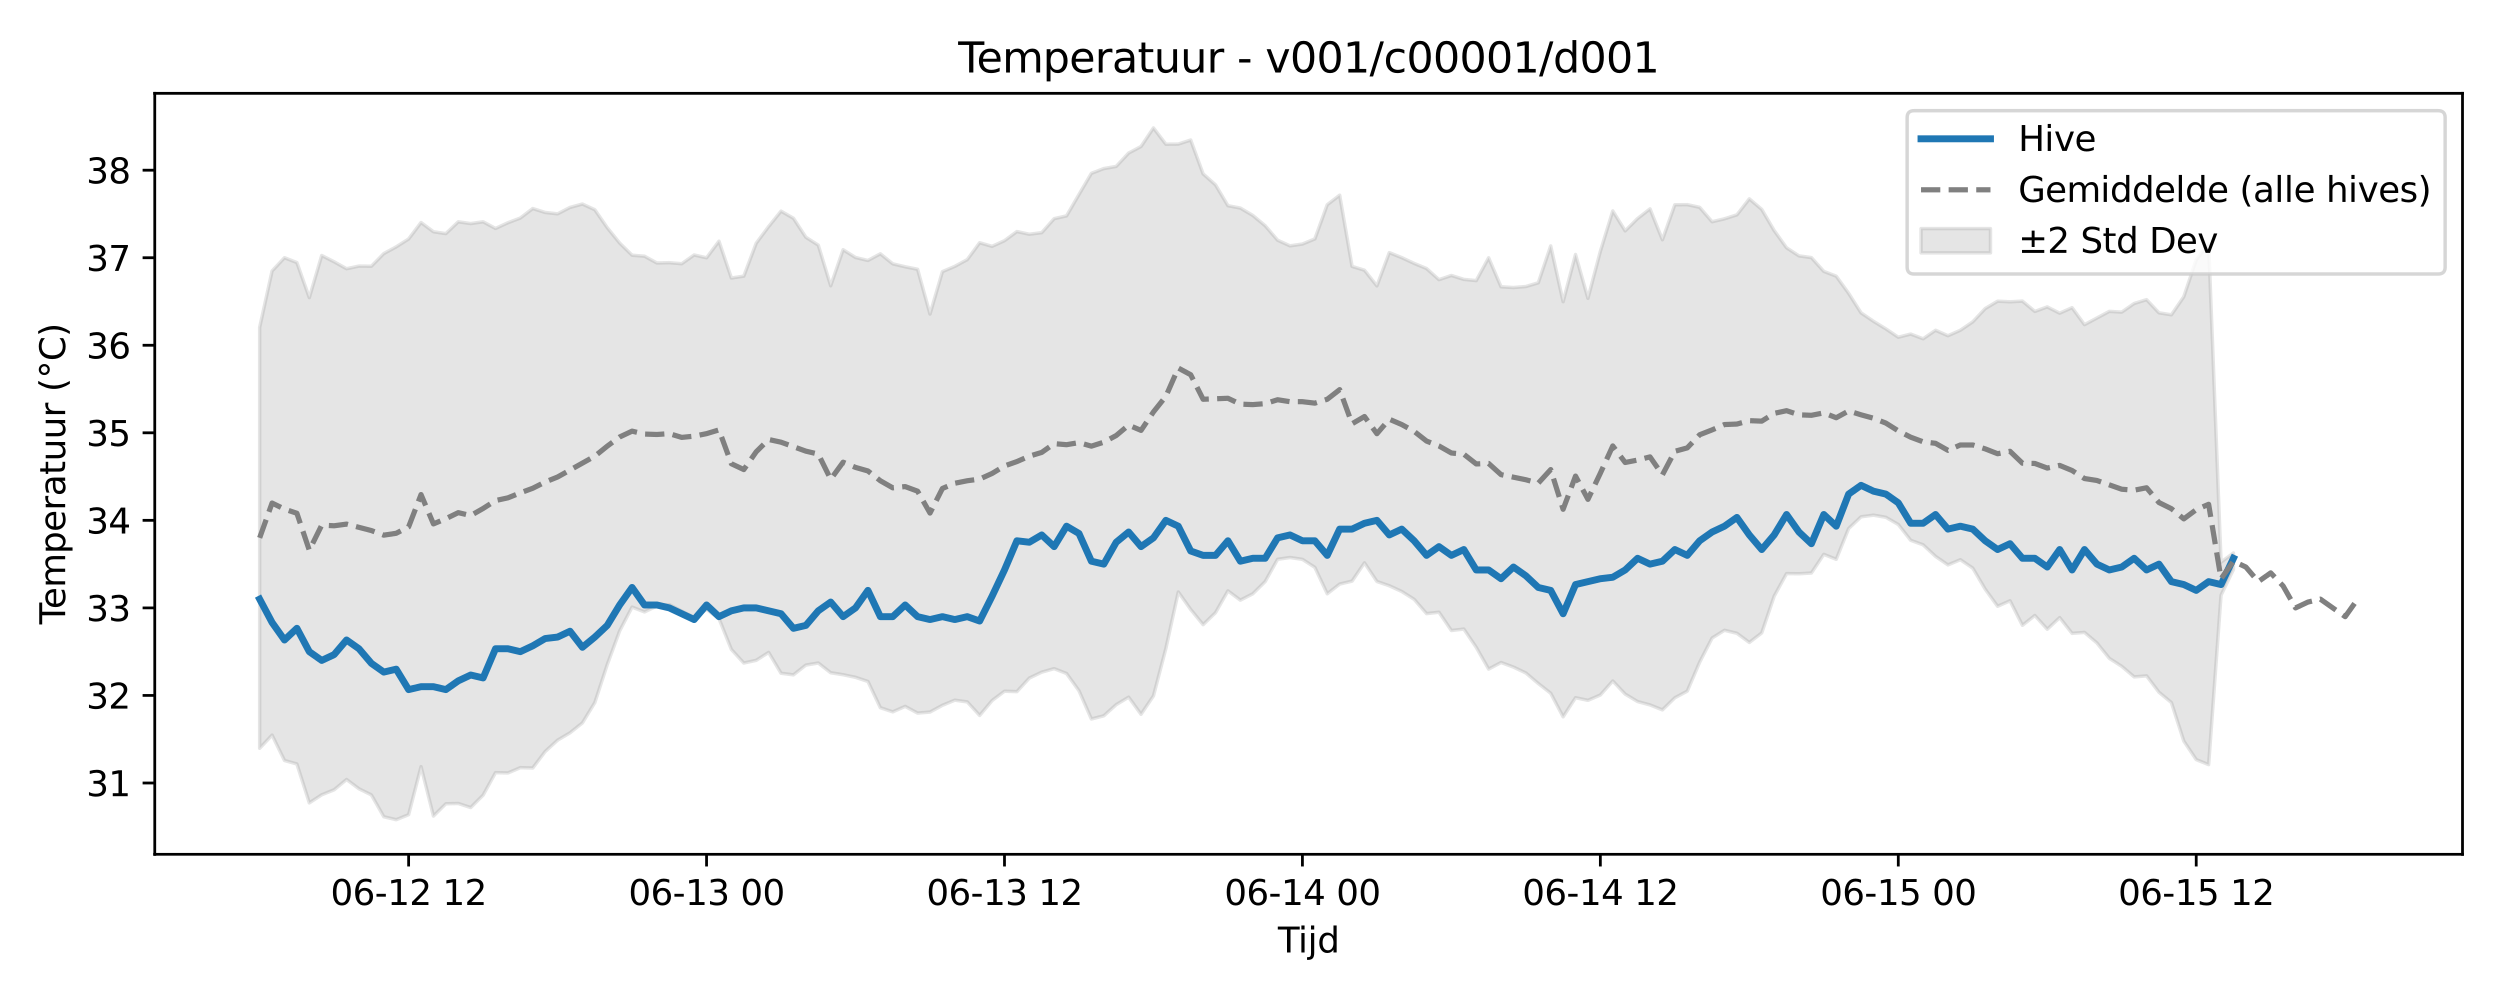 <?xml version="1.0" encoding="utf-8" standalone="no"?>
<!DOCTYPE svg PUBLIC "-//W3C//DTD SVG 1.1//EN"
  "http://www.w3.org/Graphics/SVG/1.1/DTD/svg11.dtd">
<svg xmlns:xlink="http://www.w3.org/1999/xlink" width="720pt" height="288pt" viewBox="0 0 720 288" xmlns="http://www.w3.org/2000/svg" version="1.1">
 <defs>
  <style type="text/css">*{stroke-linejoin: round; stroke-linecap: butt}</style>
 </defs>
 <g id="figure_1">
  <g id="patch_1">
   <path d="M 0 288 
L 720 288 
L 720 0 
L 0 0 
z
" style="fill: #ffffff"/>
  </g>
  <g id="axes_1">
   <g id="patch_2">
    <path d="M 44.57 246.04 
L 709.2 246.04 
L 709.2 26.88 
L 44.57 26.88 
z
" style="fill: #ffffff"/>
   </g>
   <g id="FillBetweenPolyCollection_1">
    <defs>
     <path id="m2bc6b7c0c1" d="M 74.78 -193.708 
L 74.78 -72.483 
L 78.356 -76.289 
L 81.931 -68.979 
L 85.506 -67.978 
L 89.081 -56.768 
L 92.656 -59.096 
L 96.232 -60.542 
L 99.807 -63.507 
L 103.382 -60.825 
L 106.957 -59.064 
L 110.532 -52.779 
L 114.108 -51.922 
L 117.683 -53.375 
L 121.258 -67.205 
L 124.833 -52.975 
L 128.408 -56.513 
L 131.984 -56.594 
L 135.559 -55.423 
L 139.134 -58.99 
L 142.709 -65.476 
L 146.284 -65.388 
L 149.86 -66.911 
L 153.435 -66.816 
L 157.01 -71.556 
L 160.585 -74.831 
L 164.16 -76.948 
L 167.736 -79.81 
L 171.311 -85.655 
L 174.886 -96.582 
L 178.461 -106.295 
L 182.037 -113.156 
L 185.612 -111.761 
L 189.187 -113.476 
L 192.762 -113.87 
L 196.337 -112.01 
L 199.913 -110.209 
L 203.488 -112.465 
L 207.063 -109.848 
L 210.638 -100.951 
L 214.213 -97.046 
L 217.789 -97.822 
L 221.364 -100.105 
L 224.939 -94.104 
L 228.514 -93.639 
L 232.089 -96.459 
L 235.665 -97.049 
L 239.24 -94.247 
L 242.815 -93.684 
L 246.39 -92.928 
L 249.965 -91.739 
L 253.541 -84.181 
L 257.116 -82.984 
L 260.691 -84.557 
L 264.266 -82.628 
L 267.841 -82.927 
L 271.417 -84.872 
L 274.992 -86.349 
L 278.567 -85.852 
L 282.142 -81.952 
L 285.717 -86.233 
L 289.293 -88.925 
L 292.868 -88.812 
L 296.443 -92.711 
L 300.018 -94.417 
L 303.593 -95.431 
L 307.169 -94.026 
L 310.744 -89.066 
L 314.319 -80.93 
L 317.894 -81.843 
L 321.469 -85.061 
L 325.045 -87.216 
L 328.62 -82.284 
L 332.195 -87.586 
L 335.77 -101.238 
L 339.345 -117.505 
L 342.921 -112.474 
L 346.496 -108.094 
L 350.071 -111.548 
L 353.646 -117.829 
L 357.221 -115.149 
L 360.797 -116.982 
L 364.372 -120.508 
L 367.947 -126.922 
L 371.522 -127.431 
L 375.097 -126.906 
L 378.673 -124.599 
L 382.248 -116.988 
L 385.823 -119.784 
L 389.398 -120.634 
L 392.973 -125.9 
L 396.549 -120.529 
L 400.124 -119.298 
L 403.699 -117.651 
L 407.274 -115.397 
L 410.849 -111.274 
L 414.425 -111.679 
L 418 -106.406 
L 421.575 -106.834 
L 425.15 -101.579 
L 428.725 -95.297 
L 432.301 -97.198 
L 435.876 -95.879 
L 439.451 -94.183 
L 443.026 -91.146 
L 446.601 -88.345 
L 450.177 -81.558 
L 453.752 -87.055 
L 457.327 -86.301 
L 460.902 -87.835 
L 464.477 -91.876 
L 468.053 -88.102 
L 471.628 -85.948 
L 475.203 -84.981 
L 478.778 -83.55 
L 482.353 -87.03 
L 485.929 -88.95 
L 489.504 -97.289 
L 493.079 -104.238 
L 496.654 -106.474 
L 500.229 -105.615 
L 503.805 -102.969 
L 507.38 -105.719 
L 510.955 -116.285 
L 514.53 -122.804 
L 518.105 -122.755 
L 521.681 -122.967 
L 525.256 -128.344 
L 528.831 -126.915 
L 532.406 -135.773 
L 535.981 -139.161 
L 539.557 -139.628 
L 543.132 -139.014 
L 546.707 -136.94 
L 550.282 -132.386 
L 553.857 -131.087 
L 557.433 -127.763 
L 561.008 -125.302 
L 564.583 -126.802 
L 568.158 -124.377 
L 571.733 -118.322 
L 575.309 -113.392 
L 578.884 -114.969 
L 582.459 -107.906 
L 586.034 -110.738 
L 589.61 -106.778 
L 593.185 -110.13 
L 596.76 -105.594 
L 600.335 -105.868 
L 603.91 -102.83 
L 607.486 -98.396 
L 611.061 -96.092 
L 614.636 -93.051 
L 618.211 -93.346 
L 621.786 -88.625 
L 625.362 -85.663 
L 628.937 -74.567 
L 632.512 -69.233 
L 636.087 -67.786 
L 639.662 -116.576 
L 643.238 -123.995 
L 643.238 -128.749 
L 643.238 -128.749 
L 639.662 -126.084 
L 636.087 -217.734 
L 632.512 -213.205 
L 628.937 -202.549 
L 625.362 -197.336 
L 621.786 -197.904 
L 618.211 -201.699 
L 614.636 -200.593 
L 611.061 -198.112 
L 607.486 -198.329 
L 603.91 -196.416 
L 600.335 -194.499 
L 596.76 -199.395 
L 593.185 -197.8 
L 589.61 -199.611 
L 586.034 -198.313 
L 582.459 -201.285 
L 578.884 -201.085 
L 575.309 -201.261 
L 571.733 -199.132 
L 568.158 -195.318 
L 564.583 -192.894 
L 561.008 -191.312 
L 557.433 -192.885 
L 553.857 -190.43 
L 550.282 -191.791 
L 546.707 -190.879 
L 543.132 -193.287 
L 539.557 -195.474 
L 535.981 -197.903 
L 532.406 -203.531 
L 528.831 -208.468 
L 525.256 -209.841 
L 521.681 -213.816 
L 518.105 -214.308 
L 514.53 -216.641 
L 510.955 -221.619 
L 507.38 -227.702 
L 503.805 -230.733 
L 500.229 -226.126 
L 496.654 -224.987 
L 493.079 -224.142 
L 489.504 -228.289 
L 485.929 -229.065 
L 482.353 -229.024 
L 478.778 -218.946 
L 475.203 -227.852 
L 471.628 -225.064 
L 468.053 -221.508 
L 464.477 -227.259 
L 460.902 -215.613 
L 457.327 -202.077 
L 453.752 -214.713 
L 450.177 -201.104 
L 446.601 -217.176 
L 443.026 -206.559 
L 439.451 -205.483 
L 435.876 -205.188 
L 432.301 -205.41 
L 428.725 -213.753 
L 425.15 -207.191 
L 421.575 -207.539 
L 418 -208.668 
L 414.425 -207.456 
L 410.849 -210.663 
L 407.274 -212.143 
L 403.699 -213.81 
L 400.124 -215.244 
L 396.549 -205.666 
L 392.973 -210.183 
L 389.398 -211.275 
L 385.823 -231.79 
L 382.248 -229.039 
L 378.673 -219.188 
L 375.097 -217.721 
L 371.522 -217.196 
L 367.947 -218.826 
L 364.372 -222.999 
L 360.797 -225.964 
L 357.221 -228.077 
L 353.646 -228.759 
L 350.071 -234.76 
L 346.496 -237.934 
L 342.921 -247.672 
L 339.345 -246.507 
L 335.77 -246.471 
L 332.195 -251.158 
L 328.62 -245.815 
L 325.045 -243.925 
L 321.469 -240.077 
L 317.894 -239.453 
L 314.319 -238.085 
L 310.744 -231.99 
L 307.169 -225.83 
L 303.593 -225.025 
L 300.018 -220.997 
L 296.443 -220.542 
L 292.868 -221.319 
L 289.293 -218.685 
L 285.717 -217.055 
L 282.142 -218.094 
L 278.567 -213.234 
L 274.992 -211.296 
L 271.417 -209.772 
L 267.841 -197.55 
L 264.266 -210.455 
L 260.691 -211.168 
L 257.116 -212.02 
L 253.541 -214.905 
L 249.965 -212.99 
L 246.39 -213.842 
L 242.815 -216.087 
L 239.24 -205.699 
L 235.665 -217.405 
L 232.089 -219.675 
L 228.514 -225.137 
L 224.939 -227.193 
L 221.364 -222.752 
L 217.789 -217.952 
L 214.213 -208.475 
L 210.638 -207.931 
L 207.063 -218.532 
L 203.488 -213.753 
L 199.913 -214.569 
L 196.337 -212.048 
L 192.762 -212.349 
L 189.187 -212.263 
L 185.612 -214.217 
L 182.037 -214.503 
L 178.461 -218.002 
L 174.886 -222.433 
L 171.311 -227.598 
L 167.736 -229.241 
L 164.16 -228.261 
L 160.585 -226.417 
L 157.01 -226.81 
L 153.435 -227.948 
L 149.86 -225.212 
L 146.284 -223.854 
L 142.709 -222.205 
L 139.134 -224.129 
L 135.559 -223.614 
L 131.984 -224.124 
L 128.408 -220.723 
L 124.833 -221.259 
L 121.258 -223.918 
L 117.683 -219.179 
L 114.108 -216.91 
L 110.532 -214.973 
L 106.957 -211.329 
L 103.382 -211.369 
L 99.807 -210.607 
L 96.232 -212.612 
L 92.656 -214.419 
L 89.081 -202.28 
L 85.506 -212.379 
L 81.931 -213.779 
L 78.356 -209.951 
L 74.78 -193.708 
z
" style="stroke: #808080; stroke-opacity: 0.2"/>
    </defs>
    <g clip-path="url(#pc29170b242)">
     <use xlink:href="#m2bc6b7c0c1" x="0" y="288" style="fill: #808080; fill-opacity: 0.2; stroke: #808080; stroke-opacity: 0.2"/>
    </g>
   </g>
   <g id="matplotlib.axis_1">
    <g id="xtick_1">
     <g id="line2d_1">
      <defs>
       <path id="m01ff72c8d0" d="M 0 0 
L 0 3.5 
" style="stroke: #000000; stroke-width: 0.8"/>
      </defs>
      <g>
       <use xlink:href="#m01ff72c8d0" x="117.683" y="246.04" style="stroke: #000000; stroke-width: 0.8"/>
      </g>
     </g>
     <g id="text_1">
      <!-- 06-12 12 -->
      <g transform="translate(95.202 260.638) scale(0.1 -0.1)">
       <defs>
        <path id="DejaVuSans-30" d="M 2034 4250 
Q 1547 4250 1301 3770 
Q 1056 3291 1056 2328 
Q 1056 1369 1301 889 
Q 1547 409 2034 409 
Q 2525 409 2770 889 
Q 3016 1369 3016 2328 
Q 3016 3291 2770 3770 
Q 2525 4250 2034 4250 
z
M 2034 4750 
Q 2819 4750 3233 4129 
Q 3647 3509 3647 2328 
Q 3647 1150 3233 529 
Q 2819 -91 2034 -91 
Q 1250 -91 836 529 
Q 422 1150 422 2328 
Q 422 3509 836 4129 
Q 1250 4750 2034 4750 
z
" transform="scale(0.016)"/>
        <path id="DejaVuSans-36" d="M 2113 2584 
Q 1688 2584 1439 2293 
Q 1191 2003 1191 1497 
Q 1191 994 1439 701 
Q 1688 409 2113 409 
Q 2538 409 2786 701 
Q 3034 994 3034 1497 
Q 3034 2003 2786 2293 
Q 2538 2584 2113 2584 
z
M 3366 4563 
L 3366 3988 
Q 3128 4100 2886 4159 
Q 2644 4219 2406 4219 
Q 1781 4219 1451 3797 
Q 1122 3375 1075 2522 
Q 1259 2794 1537 2939 
Q 1816 3084 2150 3084 
Q 2853 3084 3261 2657 
Q 3669 2231 3669 1497 
Q 3669 778 3244 343 
Q 2819 -91 2113 -91 
Q 1303 -91 875 529 
Q 447 1150 447 2328 
Q 447 3434 972 4092 
Q 1497 4750 2381 4750 
Q 2619 4750 2861 4703 
Q 3103 4656 3366 4563 
z
" transform="scale(0.016)"/>
        <path id="DejaVuSans-2d" d="M 313 2009 
L 1997 2009 
L 1997 1497 
L 313 1497 
L 313 2009 
z
" transform="scale(0.016)"/>
        <path id="DejaVuSans-31" d="M 794 531 
L 1825 531 
L 1825 4091 
L 703 3866 
L 703 4441 
L 1819 4666 
L 2450 4666 
L 2450 531 
L 3481 531 
L 3481 0 
L 794 0 
L 794 531 
z
" transform="scale(0.016)"/>
        <path id="DejaVuSans-32" d="M 1228 531 
L 3431 531 
L 3431 0 
L 469 0 
L 469 531 
Q 828 903 1448 1529 
Q 2069 2156 2228 2338 
Q 2531 2678 2651 2914 
Q 2772 3150 2772 3378 
Q 2772 3750 2511 3984 
Q 2250 4219 1831 4219 
Q 1534 4219 1204 4116 
Q 875 4013 500 3803 
L 500 4441 
Q 881 4594 1212 4672 
Q 1544 4750 1819 4750 
Q 2544 4750 2975 4387 
Q 3406 4025 3406 3419 
Q 3406 3131 3298 2873 
Q 3191 2616 2906 2266 
Q 2828 2175 2409 1742 
Q 1991 1309 1228 531 
z
" transform="scale(0.016)"/>
        <path id="DejaVuSans-20" transform="scale(0.016)"/>
       </defs>
       <use xlink:href="#DejaVuSans-30"/>
       <use xlink:href="#DejaVuSans-36" transform="translate(63.623 0)"/>
       <use xlink:href="#DejaVuSans-2d" transform="translate(127.246 0)"/>
       <use xlink:href="#DejaVuSans-31" transform="translate(163.33 0)"/>
       <use xlink:href="#DejaVuSans-32" transform="translate(226.953 0)"/>
       <use xlink:href="#DejaVuSans-20" transform="translate(290.576 0)"/>
       <use xlink:href="#DejaVuSans-31" transform="translate(322.363 0)"/>
       <use xlink:href="#DejaVuSans-32" transform="translate(385.986 0)"/>
      </g>
     </g>
    </g>
    <g id="xtick_2">
     <g id="line2d_2">
      <g>
       <use xlink:href="#m01ff72c8d0" x="203.488" y="246.04" style="stroke: #000000; stroke-width: 0.8"/>
      </g>
     </g>
     <g id="text_2">
      <!-- 06-13 00 -->
      <g transform="translate(181.007 260.638) scale(0.1 -0.1)">
       <defs>
        <path id="DejaVuSans-33" d="M 2597 2516 
Q 3050 2419 3304 2112 
Q 3559 1806 3559 1356 
Q 3559 666 3084 287 
Q 2609 -91 1734 -91 
Q 1441 -91 1130 -33 
Q 819 25 488 141 
L 488 750 
Q 750 597 1062 519 
Q 1375 441 1716 441 
Q 2309 441 2620 675 
Q 2931 909 2931 1356 
Q 2931 1769 2642 2001 
Q 2353 2234 1838 2234 
L 1294 2234 
L 1294 2753 
L 1863 2753 
Q 2328 2753 2575 2939 
Q 2822 3125 2822 3475 
Q 2822 3834 2567 4026 
Q 2313 4219 1838 4219 
Q 1578 4219 1281 4162 
Q 984 4106 628 3988 
L 628 4550 
Q 988 4650 1302 4700 
Q 1616 4750 1894 4750 
Q 2613 4750 3031 4423 
Q 3450 4097 3450 3541 
Q 3450 3153 3228 2886 
Q 3006 2619 2597 2516 
z
" transform="scale(0.016)"/>
       </defs>
       <use xlink:href="#DejaVuSans-30"/>
       <use xlink:href="#DejaVuSans-36" transform="translate(63.623 0)"/>
       <use xlink:href="#DejaVuSans-2d" transform="translate(127.246 0)"/>
       <use xlink:href="#DejaVuSans-31" transform="translate(163.33 0)"/>
       <use xlink:href="#DejaVuSans-33" transform="translate(226.953 0)"/>
       <use xlink:href="#DejaVuSans-20" transform="translate(290.576 0)"/>
       <use xlink:href="#DejaVuSans-30" transform="translate(322.363 0)"/>
       <use xlink:href="#DejaVuSans-30" transform="translate(385.986 0)"/>
      </g>
     </g>
    </g>
    <g id="xtick_3">
     <g id="line2d_3">
      <g>
       <use xlink:href="#m01ff72c8d0" x="289.293" y="246.04" style="stroke: #000000; stroke-width: 0.8"/>
      </g>
     </g>
     <g id="text_3">
      <!-- 06-13 12 -->
      <g transform="translate(266.812 260.638) scale(0.1 -0.1)">
       <use xlink:href="#DejaVuSans-30"/>
       <use xlink:href="#DejaVuSans-36" transform="translate(63.623 0)"/>
       <use xlink:href="#DejaVuSans-2d" transform="translate(127.246 0)"/>
       <use xlink:href="#DejaVuSans-31" transform="translate(163.33 0)"/>
       <use xlink:href="#DejaVuSans-33" transform="translate(226.953 0)"/>
       <use xlink:href="#DejaVuSans-20" transform="translate(290.576 0)"/>
       <use xlink:href="#DejaVuSans-31" transform="translate(322.363 0)"/>
       <use xlink:href="#DejaVuSans-32" transform="translate(385.986 0)"/>
      </g>
     </g>
    </g>
    <g id="xtick_4">
     <g id="line2d_4">
      <g>
       <use xlink:href="#m01ff72c8d0" x="375.097" y="246.04" style="stroke: #000000; stroke-width: 0.8"/>
      </g>
     </g>
     <g id="text_4">
      <!-- 06-14 00 -->
      <g transform="translate(352.617 260.638) scale(0.1 -0.1)">
       <defs>
        <path id="DejaVuSans-34" d="M 2419 4116 
L 825 1625 
L 2419 1625 
L 2419 4116 
z
M 2253 4666 
L 3047 4666 
L 3047 1625 
L 3713 1625 
L 3713 1100 
L 3047 1100 
L 3047 0 
L 2419 0 
L 2419 1100 
L 313 1100 
L 313 1709 
L 2253 4666 
z
" transform="scale(0.016)"/>
       </defs>
       <use xlink:href="#DejaVuSans-30"/>
       <use xlink:href="#DejaVuSans-36" transform="translate(63.623 0)"/>
       <use xlink:href="#DejaVuSans-2d" transform="translate(127.246 0)"/>
       <use xlink:href="#DejaVuSans-31" transform="translate(163.33 0)"/>
       <use xlink:href="#DejaVuSans-34" transform="translate(226.953 0)"/>
       <use xlink:href="#DejaVuSans-20" transform="translate(290.576 0)"/>
       <use xlink:href="#DejaVuSans-30" transform="translate(322.363 0)"/>
       <use xlink:href="#DejaVuSans-30" transform="translate(385.986 0)"/>
      </g>
     </g>
    </g>
    <g id="xtick_5">
     <g id="line2d_5">
      <g>
       <use xlink:href="#m01ff72c8d0" x="460.902" y="246.04" style="stroke: #000000; stroke-width: 0.8"/>
      </g>
     </g>
     <g id="text_5">
      <!-- 06-14 12 -->
      <g transform="translate(438.422 260.638) scale(0.1 -0.1)">
       <use xlink:href="#DejaVuSans-30"/>
       <use xlink:href="#DejaVuSans-36" transform="translate(63.623 0)"/>
       <use xlink:href="#DejaVuSans-2d" transform="translate(127.246 0)"/>
       <use xlink:href="#DejaVuSans-31" transform="translate(163.33 0)"/>
       <use xlink:href="#DejaVuSans-34" transform="translate(226.953 0)"/>
       <use xlink:href="#DejaVuSans-20" transform="translate(290.576 0)"/>
       <use xlink:href="#DejaVuSans-31" transform="translate(322.363 0)"/>
       <use xlink:href="#DejaVuSans-32" transform="translate(385.986 0)"/>
      </g>
     </g>
    </g>
    <g id="xtick_6">
     <g id="line2d_6">
      <g>
       <use xlink:href="#m01ff72c8d0" x="546.707" y="246.04" style="stroke: #000000; stroke-width: 0.8"/>
      </g>
     </g>
     <g id="text_6">
      <!-- 06-15 00 -->
      <g transform="translate(524.227 260.638) scale(0.1 -0.1)">
       <defs>
        <path id="DejaVuSans-35" d="M 691 4666 
L 3169 4666 
L 3169 4134 
L 1269 4134 
L 1269 2991 
Q 1406 3038 1543 3061 
Q 1681 3084 1819 3084 
Q 2600 3084 3056 2656 
Q 3513 2228 3513 1497 
Q 3513 744 3044 326 
Q 2575 -91 1722 -91 
Q 1428 -91 1123 -41 
Q 819 9 494 109 
L 494 744 
Q 775 591 1075 516 
Q 1375 441 1709 441 
Q 2250 441 2565 725 
Q 2881 1009 2881 1497 
Q 2881 1984 2565 2268 
Q 2250 2553 1709 2553 
Q 1456 2553 1204 2497 
Q 953 2441 691 2322 
L 691 4666 
z
" transform="scale(0.016)"/>
       </defs>
       <use xlink:href="#DejaVuSans-30"/>
       <use xlink:href="#DejaVuSans-36" transform="translate(63.623 0)"/>
       <use xlink:href="#DejaVuSans-2d" transform="translate(127.246 0)"/>
       <use xlink:href="#DejaVuSans-31" transform="translate(163.33 0)"/>
       <use xlink:href="#DejaVuSans-35" transform="translate(226.953 0)"/>
       <use xlink:href="#DejaVuSans-20" transform="translate(290.576 0)"/>
       <use xlink:href="#DejaVuSans-30" transform="translate(322.363 0)"/>
       <use xlink:href="#DejaVuSans-30" transform="translate(385.986 0)"/>
      </g>
     </g>
    </g>
    <g id="xtick_7">
     <g id="line2d_7">
      <g>
       <use xlink:href="#m01ff72c8d0" x="632.512" y="246.04" style="stroke: #000000; stroke-width: 0.8"/>
      </g>
     </g>
     <g id="text_7">
      <!-- 06-15 12 -->
      <g transform="translate(610.031 260.638) scale(0.1 -0.1)">
       <use xlink:href="#DejaVuSans-30"/>
       <use xlink:href="#DejaVuSans-36" transform="translate(63.623 0)"/>
       <use xlink:href="#DejaVuSans-2d" transform="translate(127.246 0)"/>
       <use xlink:href="#DejaVuSans-31" transform="translate(163.33 0)"/>
       <use xlink:href="#DejaVuSans-35" transform="translate(226.953 0)"/>
       <use xlink:href="#DejaVuSans-20" transform="translate(290.576 0)"/>
       <use xlink:href="#DejaVuSans-31" transform="translate(322.363 0)"/>
       <use xlink:href="#DejaVuSans-32" transform="translate(385.986 0)"/>
      </g>
     </g>
    </g>
    <g id="text_8">
     <!-- Tijd -->
     <g transform="translate(368.035 274.317) scale(0.1 -0.1)">
      <defs>
       <path id="DejaVuSans-54" d="M -19 4666 
L 3928 4666 
L 3928 4134 
L 2272 4134 
L 2272 0 
L 1638 0 
L 1638 4134 
L -19 4134 
L -19 4666 
z
" transform="scale(0.016)"/>
       <path id="DejaVuSans-69" d="M 603 3500 
L 1178 3500 
L 1178 0 
L 603 0 
L 603 3500 
z
M 603 4863 
L 1178 4863 
L 1178 4134 
L 603 4134 
L 603 4863 
z
" transform="scale(0.016)"/>
       <path id="DejaVuSans-6a" d="M 603 3500 
L 1178 3500 
L 1178 -63 
Q 1178 -731 923 -1031 
Q 669 -1331 103 -1331 
L -116 -1331 
L -116 -844 
L 38 -844 
Q 366 -844 484 -692 
Q 603 -541 603 -63 
L 603 3500 
z
M 603 4863 
L 1178 4863 
L 1178 4134 
L 603 4134 
L 603 4863 
z
" transform="scale(0.016)"/>
       <path id="DejaVuSans-64" d="M 2906 2969 
L 2906 4863 
L 3481 4863 
L 3481 0 
L 2906 0 
L 2906 525 
Q 2725 213 2448 61 
Q 2172 -91 1784 -91 
Q 1150 -91 751 415 
Q 353 922 353 1747 
Q 353 2572 751 3078 
Q 1150 3584 1784 3584 
Q 2172 3584 2448 3432 
Q 2725 3281 2906 2969 
z
M 947 1747 
Q 947 1113 1208 752 
Q 1469 391 1925 391 
Q 2381 391 2643 752 
Q 2906 1113 2906 1747 
Q 2906 2381 2643 2742 
Q 2381 3103 1925 3103 
Q 1469 3103 1208 2742 
Q 947 2381 947 1747 
z
" transform="scale(0.016)"/>
      </defs>
      <use xlink:href="#DejaVuSans-54"/>
      <use xlink:href="#DejaVuSans-69" transform="translate(57.959 0)"/>
      <use xlink:href="#DejaVuSans-6a" transform="translate(85.742 0)"/>
      <use xlink:href="#DejaVuSans-64" transform="translate(113.525 0)"/>
     </g>
    </g>
   </g>
   <g id="matplotlib.axis_2">
    <g id="ytick_1">
     <g id="line2d_8">
      <defs>
       <path id="mf7a6db2f4b" d="M 0 0 
L -3.5 0 
" style="stroke: #000000; stroke-width: 0.8"/>
      </defs>
      <g>
       <use xlink:href="#mf7a6db2f4b" x="44.57" y="225.497" style="stroke: #000000; stroke-width: 0.8"/>
      </g>
     </g>
     <g id="text_9">
      <!-- 31 -->
      <g transform="translate(24.845 229.296) scale(0.1 -0.1)">
       <use xlink:href="#DejaVuSans-33"/>
       <use xlink:href="#DejaVuSans-31" transform="translate(63.623 0)"/>
      </g>
     </g>
    </g>
    <g id="ytick_2">
     <g id="line2d_9">
      <g>
       <use xlink:href="#mf7a6db2f4b" x="44.57" y="200.285" style="stroke: #000000; stroke-width: 0.8"/>
      </g>
     </g>
     <g id="text_10">
      <!-- 32 -->
      <g transform="translate(24.845 204.085) scale(0.1 -0.1)">
       <use xlink:href="#DejaVuSans-33"/>
       <use xlink:href="#DejaVuSans-32" transform="translate(63.623 0)"/>
      </g>
     </g>
    </g>
    <g id="ytick_3">
     <g id="line2d_10">
      <g>
       <use xlink:href="#mf7a6db2f4b" x="44.57" y="175.074" style="stroke: #000000; stroke-width: 0.8"/>
      </g>
     </g>
     <g id="text_11">
      <!-- 33 -->
      <g transform="translate(24.845 178.873) scale(0.1 -0.1)">
       <use xlink:href="#DejaVuSans-33"/>
       <use xlink:href="#DejaVuSans-33" transform="translate(63.623 0)"/>
      </g>
     </g>
    </g>
    <g id="ytick_4">
     <g id="line2d_11">
      <g>
       <use xlink:href="#mf7a6db2f4b" x="44.57" y="149.862" style="stroke: #000000; stroke-width: 0.8"/>
      </g>
     </g>
     <g id="text_12">
      <!-- 34 -->
      <g transform="translate(24.845 153.661) scale(0.1 -0.1)">
       <use xlink:href="#DejaVuSans-33"/>
       <use xlink:href="#DejaVuSans-34" transform="translate(63.623 0)"/>
      </g>
     </g>
    </g>
    <g id="ytick_5">
     <g id="line2d_12">
      <g>
       <use xlink:href="#mf7a6db2f4b" x="44.57" y="124.651" style="stroke: #000000; stroke-width: 0.8"/>
      </g>
     </g>
     <g id="text_13">
      <!-- 35 -->
      <g transform="translate(24.845 128.45) scale(0.1 -0.1)">
       <use xlink:href="#DejaVuSans-33"/>
       <use xlink:href="#DejaVuSans-35" transform="translate(63.623 0)"/>
      </g>
     </g>
    </g>
    <g id="ytick_6">
     <g id="line2d_13">
      <g>
       <use xlink:href="#mf7a6db2f4b" x="44.57" y="99.439" style="stroke: #000000; stroke-width: 0.8"/>
      </g>
     </g>
     <g id="text_14">
      <!-- 36 -->
      <g transform="translate(24.845 103.238) scale(0.1 -0.1)">
       <use xlink:href="#DejaVuSans-33"/>
       <use xlink:href="#DejaVuSans-36" transform="translate(63.623 0)"/>
      </g>
     </g>
    </g>
    <g id="ytick_7">
     <g id="line2d_14">
      <g>
       <use xlink:href="#mf7a6db2f4b" x="44.57" y="74.227" style="stroke: #000000; stroke-width: 0.8"/>
      </g>
     </g>
     <g id="text_15">
      <!-- 37 -->
      <g transform="translate(24.845 78.027) scale(0.1 -0.1)">
       <defs>
        <path id="DejaVuSans-37" d="M 525 4666 
L 3525 4666 
L 3525 4397 
L 1831 0 
L 1172 0 
L 2766 4134 
L 525 4134 
L 525 4666 
z
" transform="scale(0.016)"/>
       </defs>
       <use xlink:href="#DejaVuSans-33"/>
       <use xlink:href="#DejaVuSans-37" transform="translate(63.623 0)"/>
      </g>
     </g>
    </g>
    <g id="ytick_8">
     <g id="line2d_15">
      <g>
       <use xlink:href="#mf7a6db2f4b" x="44.57" y="49.016" style="stroke: #000000; stroke-width: 0.8"/>
      </g>
     </g>
     <g id="text_16">
      <!-- 38 -->
      <g transform="translate(24.845 52.815) scale(0.1 -0.1)">
       <defs>
        <path id="DejaVuSans-38" d="M 2034 2216 
Q 1584 2216 1326 1975 
Q 1069 1734 1069 1313 
Q 1069 891 1326 650 
Q 1584 409 2034 409 
Q 2484 409 2743 651 
Q 3003 894 3003 1313 
Q 3003 1734 2745 1975 
Q 2488 2216 2034 2216 
z
M 1403 2484 
Q 997 2584 770 2862 
Q 544 3141 544 3541 
Q 544 4100 942 4425 
Q 1341 4750 2034 4750 
Q 2731 4750 3128 4425 
Q 3525 4100 3525 3541 
Q 3525 3141 3298 2862 
Q 3072 2584 2669 2484 
Q 3125 2378 3379 2068 
Q 3634 1759 3634 1313 
Q 3634 634 3220 271 
Q 2806 -91 2034 -91 
Q 1263 -91 848 271 
Q 434 634 434 1313 
Q 434 1759 690 2068 
Q 947 2378 1403 2484 
z
M 1172 3481 
Q 1172 3119 1398 2916 
Q 1625 2713 2034 2713 
Q 2441 2713 2670 2916 
Q 2900 3119 2900 3481 
Q 2900 3844 2670 4047 
Q 2441 4250 2034 4250 
Q 1625 4250 1398 4047 
Q 1172 3844 1172 3481 
z
" transform="scale(0.016)"/>
       </defs>
       <use xlink:href="#DejaVuSans-33"/>
       <use xlink:href="#DejaVuSans-38" transform="translate(63.623 0)"/>
      </g>
     </g>
    </g>
    <g id="text_17">
     <!-- Temperatuur (°C) -->
     <g transform="translate(18.765 179.816) rotate(-90) scale(0.1 -0.1)">
      <defs>
       <path id="DejaVuSans-65" d="M 3597 1894 
L 3597 1613 
L 953 1613 
Q 991 1019 1311 708 
Q 1631 397 2203 397 
Q 2534 397 2845 478 
Q 3156 559 3463 722 
L 3463 178 
Q 3153 47 2828 -22 
Q 2503 -91 2169 -91 
Q 1331 -91 842 396 
Q 353 884 353 1716 
Q 353 2575 817 3079 
Q 1281 3584 2069 3584 
Q 2775 3584 3186 3129 
Q 3597 2675 3597 1894 
z
M 3022 2063 
Q 3016 2534 2758 2815 
Q 2500 3097 2075 3097 
Q 1594 3097 1305 2825 
Q 1016 2553 972 2059 
L 3022 2063 
z
" transform="scale(0.016)"/>
       <path id="DejaVuSans-6d" d="M 3328 2828 
Q 3544 3216 3844 3400 
Q 4144 3584 4550 3584 
Q 5097 3584 5394 3201 
Q 5691 2819 5691 2113 
L 5691 0 
L 5113 0 
L 5113 2094 
Q 5113 2597 4934 2840 
Q 4756 3084 4391 3084 
Q 3944 3084 3684 2787 
Q 3425 2491 3425 1978 
L 3425 0 
L 2847 0 
L 2847 2094 
Q 2847 2600 2669 2842 
Q 2491 3084 2119 3084 
Q 1678 3084 1418 2786 
Q 1159 2488 1159 1978 
L 1159 0 
L 581 0 
L 581 3500 
L 1159 3500 
L 1159 2956 
Q 1356 3278 1631 3431 
Q 1906 3584 2284 3584 
Q 2666 3584 2933 3390 
Q 3200 3197 3328 2828 
z
" transform="scale(0.016)"/>
       <path id="DejaVuSans-70" d="M 1159 525 
L 1159 -1331 
L 581 -1331 
L 581 3500 
L 1159 3500 
L 1159 2969 
Q 1341 3281 1617 3432 
Q 1894 3584 2278 3584 
Q 2916 3584 3314 3078 
Q 3713 2572 3713 1747 
Q 3713 922 3314 415 
Q 2916 -91 2278 -91 
Q 1894 -91 1617 61 
Q 1341 213 1159 525 
z
M 3116 1747 
Q 3116 2381 2855 2742 
Q 2594 3103 2138 3103 
Q 1681 3103 1420 2742 
Q 1159 2381 1159 1747 
Q 1159 1113 1420 752 
Q 1681 391 2138 391 
Q 2594 391 2855 752 
Q 3116 1113 3116 1747 
z
" transform="scale(0.016)"/>
       <path id="DejaVuSans-72" d="M 2631 2963 
Q 2534 3019 2420 3045 
Q 2306 3072 2169 3072 
Q 1681 3072 1420 2755 
Q 1159 2438 1159 1844 
L 1159 0 
L 581 0 
L 581 3500 
L 1159 3500 
L 1159 2956 
Q 1341 3275 1631 3429 
Q 1922 3584 2338 3584 
Q 2397 3584 2469 3576 
Q 2541 3569 2628 3553 
L 2631 2963 
z
" transform="scale(0.016)"/>
       <path id="DejaVuSans-61" d="M 2194 1759 
Q 1497 1759 1228 1600 
Q 959 1441 959 1056 
Q 959 750 1161 570 
Q 1363 391 1709 391 
Q 2188 391 2477 730 
Q 2766 1069 2766 1631 
L 2766 1759 
L 2194 1759 
z
M 3341 1997 
L 3341 0 
L 2766 0 
L 2766 531 
Q 2569 213 2275 61 
Q 1981 -91 1556 -91 
Q 1019 -91 701 211 
Q 384 513 384 1019 
Q 384 1609 779 1909 
Q 1175 2209 1959 2209 
L 2766 2209 
L 2766 2266 
Q 2766 2663 2505 2880 
Q 2244 3097 1772 3097 
Q 1472 3097 1187 3025 
Q 903 2953 641 2809 
L 641 3341 
Q 956 3463 1253 3523 
Q 1550 3584 1831 3584 
Q 2591 3584 2966 3190 
Q 3341 2797 3341 1997 
z
" transform="scale(0.016)"/>
       <path id="DejaVuSans-74" d="M 1172 4494 
L 1172 3500 
L 2356 3500 
L 2356 3053 
L 1172 3053 
L 1172 1153 
Q 1172 725 1289 603 
Q 1406 481 1766 481 
L 2356 481 
L 2356 0 
L 1766 0 
Q 1100 0 847 248 
Q 594 497 594 1153 
L 594 3053 
L 172 3053 
L 172 3500 
L 594 3500 
L 594 4494 
L 1172 4494 
z
" transform="scale(0.016)"/>
       <path id="DejaVuSans-75" d="M 544 1381 
L 544 3500 
L 1119 3500 
L 1119 1403 
Q 1119 906 1312 657 
Q 1506 409 1894 409 
Q 2359 409 2629 706 
Q 2900 1003 2900 1516 
L 2900 3500 
L 3475 3500 
L 3475 0 
L 2900 0 
L 2900 538 
Q 2691 219 2414 64 
Q 2138 -91 1772 -91 
Q 1169 -91 856 284 
Q 544 659 544 1381 
z
M 1991 3584 
L 1991 3584 
z
" transform="scale(0.016)"/>
       <path id="DejaVuSans-28" d="M 1984 4856 
Q 1566 4138 1362 3434 
Q 1159 2731 1159 2009 
Q 1159 1288 1364 580 
Q 1569 -128 1984 -844 
L 1484 -844 
Q 1016 -109 783 600 
Q 550 1309 550 2009 
Q 550 2706 781 3412 
Q 1013 4119 1484 4856 
L 1984 4856 
z
" transform="scale(0.016)"/>
       <path id="DejaVuSans-b0" d="M 1600 4347 
Q 1350 4347 1178 4173 
Q 1006 4000 1006 3750 
Q 1006 3503 1178 3333 
Q 1350 3163 1600 3163 
Q 1850 3163 2022 3333 
Q 2194 3503 2194 3750 
Q 2194 3997 2020 4172 
Q 1847 4347 1600 4347 
z
M 1600 4750 
Q 1800 4750 1984 4673 
Q 2169 4597 2303 4453 
Q 2447 4313 2519 4134 
Q 2591 3956 2591 3750 
Q 2591 3338 2302 3052 
Q 2013 2766 1594 2766 
Q 1172 2766 890 3047 
Q 609 3328 609 3750 
Q 609 4169 896 4459 
Q 1184 4750 1600 4750 
z
" transform="scale(0.016)"/>
       <path id="DejaVuSans-43" d="M 4122 4306 
L 4122 3641 
Q 3803 3938 3442 4084 
Q 3081 4231 2675 4231 
Q 1875 4231 1450 3742 
Q 1025 3253 1025 2328 
Q 1025 1406 1450 917 
Q 1875 428 2675 428 
Q 3081 428 3442 575 
Q 3803 722 4122 1019 
L 4122 359 
Q 3791 134 3420 21 
Q 3050 -91 2638 -91 
Q 1578 -91 968 557 
Q 359 1206 359 2328 
Q 359 3453 968 4101 
Q 1578 4750 2638 4750 
Q 3056 4750 3426 4639 
Q 3797 4528 4122 4306 
z
" transform="scale(0.016)"/>
       <path id="DejaVuSans-29" d="M 513 4856 
L 1013 4856 
Q 1481 4119 1714 3412 
Q 1947 2706 1947 2009 
Q 1947 1309 1714 600 
Q 1481 -109 1013 -844 
L 513 -844 
Q 928 -128 1133 580 
Q 1338 1288 1338 2009 
Q 1338 2731 1133 3434 
Q 928 4138 513 4856 
z
" transform="scale(0.016)"/>
      </defs>
      <use xlink:href="#DejaVuSans-54"/>
      <use xlink:href="#DejaVuSans-65" transform="translate(44.084 0)"/>
      <use xlink:href="#DejaVuSans-6d" transform="translate(105.607 0)"/>
      <use xlink:href="#DejaVuSans-70" transform="translate(203.02 0)"/>
      <use xlink:href="#DejaVuSans-65" transform="translate(266.496 0)"/>
      <use xlink:href="#DejaVuSans-72" transform="translate(328.02 0)"/>
      <use xlink:href="#DejaVuSans-61" transform="translate(369.133 0)"/>
      <use xlink:href="#DejaVuSans-74" transform="translate(430.412 0)"/>
      <use xlink:href="#DejaVuSans-75" transform="translate(469.621 0)"/>
      <use xlink:href="#DejaVuSans-75" transform="translate(533 0)"/>
      <use xlink:href="#DejaVuSans-72" transform="translate(596.379 0)"/>
      <use xlink:href="#DejaVuSans-20" transform="translate(637.492 0)"/>
      <use xlink:href="#DejaVuSans-28" transform="translate(669.279 0)"/>
      <use xlink:href="#DejaVuSans-b0" transform="translate(708.293 0)"/>
      <use xlink:href="#DejaVuSans-43" transform="translate(758.293 0)"/>
      <use xlink:href="#DejaVuSans-29" transform="translate(828.117 0)"/>
     </g>
    </g>
   </g>
   <g id="line2d_16">
    <path d="M 74.78 172.553 
L 78.356 179.276 
L 81.931 184.318 
L 85.506 180.957 
L 89.081 187.68 
L 92.656 190.201 
L 96.232 188.52 
L 99.807 184.318 
L 103.382 186.839 
L 106.957 191.041 
L 110.532 193.562 
L 114.108 192.722 
L 117.683 198.605 
L 121.258 197.764 
L 124.833 197.764 
L 128.408 198.605 
L 131.984 196.084 
L 135.559 194.403 
L 139.134 195.243 
L 142.709 186.839 
L 146.284 186.839 
L 149.86 187.68 
L 153.435 185.999 
L 157.01 183.898 
L 160.585 183.478 
L 164.16 181.797 
L 167.736 186.419 
L 171.311 183.478 
L 174.886 180.116 
L 178.461 174.233 
L 182.037 169.191 
L 185.612 174.233 
L 189.187 174.233 
L 192.762 175.074 
L 199.913 178.435 
L 203.488 174.233 
L 207.063 177.595 
L 210.638 175.914 
L 214.213 175.074 
L 217.789 175.074 
L 224.939 176.755 
L 228.514 180.957 
L 232.089 180.116 
L 235.665 175.914 
L 239.24 173.393 
L 242.815 177.595 
L 246.39 175.074 
L 249.965 170.032 
L 253.541 177.595 
L 257.116 177.595 
L 260.691 174.233 
L 264.266 177.595 
L 267.841 178.435 
L 271.417 177.595 
L 274.992 178.435 
L 278.567 177.595 
L 282.142 178.856 
L 285.717 171.712 
L 289.293 164.149 
L 292.868 155.745 
L 296.443 156.165 
L 300.018 154.064 
L 303.593 157.426 
L 307.169 151.543 
L 310.744 153.644 
L 314.319 161.628 
L 317.894 162.468 
L 321.469 156.165 
L 325.045 153.224 
L 328.62 157.426 
L 332.195 154.905 
L 335.77 149.862 
L 339.345 151.543 
L 342.921 158.686 
L 346.496 159.947 
L 350.071 159.947 
L 353.646 155.745 
L 357.221 161.628 
L 360.797 160.787 
L 364.372 160.787 
L 367.947 154.905 
L 371.522 154.064 
L 375.097 155.745 
L 378.673 155.745 
L 382.248 159.947 
L 385.823 152.383 
L 389.398 152.383 
L 392.973 150.703 
L 396.549 149.862 
L 400.124 154.064 
L 403.699 152.383 
L 407.274 155.745 
L 410.849 159.947 
L 414.425 157.426 
L 418 159.947 
L 421.575 158.266 
L 425.15 164.149 
L 428.725 164.149 
L 432.301 166.67 
L 435.876 163.308 
L 439.451 165.83 
L 443.026 169.191 
L 446.601 170.032 
L 450.177 176.755 
L 453.752 168.351 
L 460.902 166.67 
L 464.477 166.25 
L 468.053 164.149 
L 471.628 160.787 
L 475.203 162.468 
L 478.778 161.628 
L 482.353 158.266 
L 485.929 159.947 
L 489.504 155.745 
L 493.079 153.224 
L 496.654 151.543 
L 500.229 149.022 
L 503.805 154.064 
L 507.38 158.266 
L 510.955 154.064 
L 514.53 148.181 
L 518.105 153.224 
L 521.681 156.585 
L 525.256 148.181 
L 528.831 151.543 
L 532.406 142.299 
L 535.981 139.778 
L 539.557 141.458 
L 543.132 142.299 
L 546.707 144.82 
L 550.282 150.703 
L 553.857 150.703 
L 557.433 148.181 
L 561.008 152.383 
L 564.583 151.543 
L 568.158 152.383 
L 571.733 155.745 
L 575.309 158.266 
L 578.884 156.585 
L 582.459 160.787 
L 586.034 160.787 
L 589.61 163.308 
L 593.185 158.266 
L 596.76 164.149 
L 600.335 158.266 
L 603.91 162.468 
L 607.486 164.149 
L 611.061 163.308 
L 614.636 160.787 
L 618.211 164.149 
L 621.786 162.468 
L 625.362 167.51 
L 628.937 168.351 
L 632.512 170.032 
L 636.087 167.51 
L 639.662 168.351 
L 643.238 160.787 
L 643.238 160.787 
" clip-path="url(#pc29170b242)" style="fill: none; stroke: #1f77b4; stroke-width: 2; stroke-linecap: square"/>
   </g>
   <g id="line2d_17">
    <path d="M 74.78 154.905 
L 78.356 144.88 
L 81.931 146.621 
L 85.506 147.821 
L 89.081 158.476 
L 92.656 151.243 
L 96.232 151.423 
L 99.807 150.943 
L 106.957 152.804 
L 110.532 154.124 
L 114.108 153.584 
L 117.683 151.723 
L 121.258 142.439 
L 124.833 150.883 
L 128.408 149.382 
L 131.984 147.641 
L 135.559 148.482 
L 139.134 146.441 
L 142.709 144.16 
L 146.284 143.379 
L 149.86 141.939 
L 153.435 140.618 
L 157.01 138.817 
L 160.585 137.376 
L 171.311 131.374 
L 174.886 128.492 
L 178.461 125.851 
L 182.037 124.17 
L 185.612 125.011 
L 189.187 125.131 
L 192.762 124.891 
L 196.337 125.971 
L 199.913 125.611 
L 203.488 124.891 
L 207.063 123.81 
L 210.638 133.559 
L 214.213 135.239 
L 217.789 130.113 
L 221.364 126.571 
L 224.939 127.352 
L 232.089 129.933 
L 235.665 130.773 
L 239.24 138.027 
L 242.815 133.115 
L 246.39 134.615 
L 249.965 135.636 
L 253.541 138.457 
L 257.116 140.498 
L 260.691 140.138 
L 264.266 141.458 
L 267.841 147.761 
L 271.417 140.678 
L 274.992 139.177 
L 278.567 138.457 
L 282.142 137.977 
L 285.717 136.356 
L 289.293 134.195 
L 292.868 132.934 
L 296.443 131.374 
L 300.018 130.293 
L 303.593 127.772 
L 307.169 128.072 
L 310.744 127.472 
L 314.319 128.492 
L 317.894 127.352 
L 321.469 125.431 
L 325.045 122.43 
L 328.62 123.95 
L 332.195 118.628 
L 335.77 114.146 
L 339.345 105.994 
L 342.921 107.927 
L 346.496 114.986 
L 353.646 114.706 
L 357.221 116.387 
L 360.797 116.527 
L 364.372 116.247 
L 367.947 115.126 
L 371.522 115.686 
L 375.097 115.686 
L 378.673 116.107 
L 382.248 114.986 
L 385.823 112.213 
L 389.398 122.045 
L 392.973 119.958 
L 396.549 124.903 
L 400.124 120.729 
L 403.699 122.27 
L 407.274 124.23 
L 410.849 127.032 
L 414.425 128.432 
L 418 130.463 
L 421.575 130.813 
L 425.15 133.615 
L 428.725 133.475 
L 432.301 136.696 
L 439.451 138.167 
L 443.026 139.147 
L 446.601 135.239 
L 450.177 146.669 
L 453.752 137.116 
L 457.327 143.811 
L 460.902 136.276 
L 464.477 128.432 
L 468.053 133.195 
L 471.628 132.494 
L 475.203 131.584 
L 478.778 136.752 
L 482.353 129.973 
L 485.929 128.993 
L 489.504 125.211 
L 493.079 123.81 
L 496.654 122.27 
L 500.229 122.129 
L 503.805 121.149 
L 507.38 121.289 
L 510.955 119.048 
L 514.53 118.278 
L 518.105 119.468 
L 521.681 119.608 
L 525.256 118.908 
L 528.831 120.309 
L 532.406 118.348 
L 535.981 119.468 
L 539.557 120.449 
L 543.132 121.849 
L 546.707 124.09 
L 550.282 125.911 
L 553.857 127.242 
L 557.433 127.676 
L 561.008 129.693 
L 564.583 128.152 
L 568.158 128.152 
L 571.733 129.273 
L 575.309 130.673 
L 578.884 129.973 
L 582.459 133.405 
L 586.034 133.475 
L 589.61 134.805 
L 593.185 134.035 
L 596.76 135.506 
L 600.335 137.817 
L 603.91 138.377 
L 611.061 140.898 
L 614.636 141.178 
L 618.211 140.478 
L 621.786 144.736 
L 625.362 146.501 
L 628.937 149.442 
L 632.512 146.781 
L 636.087 145.24 
L 639.662 166.67 
L 643.238 161.628 
L 646.813 163.308 
L 650.388 167.51 
L 653.963 164.989 
L 657.538 168.771 
L 661.114 175.074 
L 664.689 173.393 
L 668.264 172.553 
L 675.414 177.595 
L 678.99 172.553 
L 678.99 172.553 
" clip-path="url(#pc29170b242)" style="fill: none; stroke-dasharray: 5.55,2.4; stroke-dashoffset: 0; stroke: #808080; stroke-width: 1.5"/>
   </g>
   <g id="patch_3">
    <path d="M 44.57 246.04 
L 44.57 26.88 
" style="fill: none; stroke: #000000; stroke-width: 0.8; stroke-linejoin: miter; stroke-linecap: square"/>
   </g>
   <g id="patch_4">
    <path d="M 709.2 246.04 
L 709.2 26.88 
" style="fill: none; stroke: #000000; stroke-width: 0.8; stroke-linejoin: miter; stroke-linecap: square"/>
   </g>
   <g id="patch_5">
    <path d="M 44.57 246.04 
L 709.2 246.04 
" style="fill: none; stroke: #000000; stroke-width: 0.8; stroke-linejoin: miter; stroke-linecap: square"/>
   </g>
   <g id="patch_6">
    <path d="M 44.57 26.88 
L 709.2 26.88 
" style="fill: none; stroke: #000000; stroke-width: 0.8; stroke-linejoin: miter; stroke-linecap: square"/>
   </g>
   <g id="text_18">
    <!-- Temperatuur - v001/c00001/d001 -->
    <g transform="translate(275.963 20.88) scale(0.12 -0.12)">
     <defs>
      <path id="DejaVuSans-76" d="M 191 3500 
L 800 3500 
L 1894 563 
L 2988 3500 
L 3597 3500 
L 2284 0 
L 1503 0 
L 191 3500 
z
" transform="scale(0.016)"/>
      <path id="DejaVuSans-2f" d="M 1625 4666 
L 2156 4666 
L 531 -594 
L 0 -594 
L 1625 4666 
z
" transform="scale(0.016)"/>
      <path id="DejaVuSans-63" d="M 3122 3366 
L 3122 2828 
Q 2878 2963 2633 3030 
Q 2388 3097 2138 3097 
Q 1578 3097 1268 2742 
Q 959 2388 959 1747 
Q 959 1106 1268 751 
Q 1578 397 2138 397 
Q 2388 397 2633 464 
Q 2878 531 3122 666 
L 3122 134 
Q 2881 22 2623 -34 
Q 2366 -91 2075 -91 
Q 1284 -91 818 406 
Q 353 903 353 1747 
Q 353 2603 823 3093 
Q 1294 3584 2113 3584 
Q 2378 3584 2631 3529 
Q 2884 3475 3122 3366 
z
" transform="scale(0.016)"/>
     </defs>
     <use xlink:href="#DejaVuSans-54"/>
     <use xlink:href="#DejaVuSans-65" transform="translate(44.084 0)"/>
     <use xlink:href="#DejaVuSans-6d" transform="translate(105.607 0)"/>
     <use xlink:href="#DejaVuSans-70" transform="translate(203.02 0)"/>
     <use xlink:href="#DejaVuSans-65" transform="translate(266.496 0)"/>
     <use xlink:href="#DejaVuSans-72" transform="translate(328.02 0)"/>
     <use xlink:href="#DejaVuSans-61" transform="translate(369.133 0)"/>
     <use xlink:href="#DejaVuSans-74" transform="translate(430.412 0)"/>
     <use xlink:href="#DejaVuSans-75" transform="translate(469.621 0)"/>
     <use xlink:href="#DejaVuSans-75" transform="translate(533 0)"/>
     <use xlink:href="#DejaVuSans-72" transform="translate(596.379 0)"/>
     <use xlink:href="#DejaVuSans-20" transform="translate(637.492 0)"/>
     <use xlink:href="#DejaVuSans-2d" transform="translate(669.279 0)"/>
     <use xlink:href="#DejaVuSans-20" transform="translate(705.363 0)"/>
     <use xlink:href="#DejaVuSans-76" transform="translate(737.15 0)"/>
     <use xlink:href="#DejaVuSans-30" transform="translate(796.33 0)"/>
     <use xlink:href="#DejaVuSans-30" transform="translate(859.953 0)"/>
     <use xlink:href="#DejaVuSans-31" transform="translate(923.576 0)"/>
     <use xlink:href="#DejaVuSans-2f" transform="translate(987.199 0)"/>
     <use xlink:href="#DejaVuSans-63" transform="translate(1020.891 0)"/>
     <use xlink:href="#DejaVuSans-30" transform="translate(1075.871 0)"/>
     <use xlink:href="#DejaVuSans-30" transform="translate(1139.494 0)"/>
     <use xlink:href="#DejaVuSans-30" transform="translate(1203.117 0)"/>
     <use xlink:href="#DejaVuSans-30" transform="translate(1266.74 0)"/>
     <use xlink:href="#DejaVuSans-31" transform="translate(1330.363 0)"/>
     <use xlink:href="#DejaVuSans-2f" transform="translate(1393.986 0)"/>
     <use xlink:href="#DejaVuSans-64" transform="translate(1427.678 0)"/>
     <use xlink:href="#DejaVuSans-30" transform="translate(1491.154 0)"/>
     <use xlink:href="#DejaVuSans-30" transform="translate(1554.777 0)"/>
     <use xlink:href="#DejaVuSans-31" transform="translate(1618.4 0)"/>
    </g>
   </g>
   <g id="legend_1">
    <g id="patch_7">
     <path d="M 551.256 78.914 
L 702.2 78.914 
Q 704.2 78.914 704.2 76.914 
L 704.2 33.88 
Q 704.2 31.88 702.2 31.88 
L 551.256 31.88 
Q 549.256 31.88 549.256 33.88 
L 549.256 76.914 
Q 549.256 78.914 551.256 78.914 
z
" style="fill: #ffffff; opacity: 0.8; stroke: #cccccc; stroke-linejoin: miter"/>
    </g>
    <g id="line2d_18">
     <path d="M 553.256 39.978 
L 563.256 39.978 
L 573.256 39.978 
" style="fill: none; stroke: #1f77b4; stroke-width: 2; stroke-linecap: square"/>
    </g>
    <g id="text_19">
     <!-- Hive -->
     <g transform="translate(581.256 43.478) scale(0.1 -0.1)">
      <defs>
       <path id="DejaVuSans-48" d="M 628 4666 
L 1259 4666 
L 1259 2753 
L 3553 2753 
L 3553 4666 
L 4184 4666 
L 4184 0 
L 3553 0 
L 3553 2222 
L 1259 2222 
L 1259 0 
L 628 0 
L 628 4666 
z
" transform="scale(0.016)"/>
      </defs>
      <use xlink:href="#DejaVuSans-48"/>
      <use xlink:href="#DejaVuSans-69" transform="translate(75.195 0)"/>
      <use xlink:href="#DejaVuSans-76" transform="translate(102.979 0)"/>
      <use xlink:href="#DejaVuSans-65" transform="translate(162.158 0)"/>
     </g>
    </g>
    <g id="line2d_19">
     <path d="M 553.256 54.657 
L 563.256 54.657 
L 573.256 54.657 
" style="fill: none; stroke-dasharray: 5.55,2.4; stroke-dashoffset: 0; stroke: #808080; stroke-width: 1.5"/>
    </g>
    <g id="text_20">
     <!-- Gemiddelde (alle hives) -->
     <g transform="translate(581.256 58.157) scale(0.1 -0.1)">
      <defs>
       <path id="DejaVuSans-47" d="M 3809 666 
L 3809 1919 
L 2778 1919 
L 2778 2438 
L 4434 2438 
L 4434 434 
Q 4069 175 3628 42 
Q 3188 -91 2688 -91 
Q 1594 -91 976 548 
Q 359 1188 359 2328 
Q 359 3472 976 4111 
Q 1594 4750 2688 4750 
Q 3144 4750 3555 4637 
Q 3966 4525 4313 4306 
L 4313 3634 
Q 3963 3931 3569 4081 
Q 3175 4231 2741 4231 
Q 1884 4231 1454 3753 
Q 1025 3275 1025 2328 
Q 1025 1384 1454 906 
Q 1884 428 2741 428 
Q 3075 428 3337 486 
Q 3600 544 3809 666 
z
" transform="scale(0.016)"/>
       <path id="DejaVuSans-6c" d="M 603 4863 
L 1178 4863 
L 1178 0 
L 603 0 
L 603 4863 
z
" transform="scale(0.016)"/>
       <path id="DejaVuSans-68" d="M 3513 2113 
L 3513 0 
L 2938 0 
L 2938 2094 
Q 2938 2591 2744 2837 
Q 2550 3084 2163 3084 
Q 1697 3084 1428 2787 
Q 1159 2491 1159 1978 
L 1159 0 
L 581 0 
L 581 4863 
L 1159 4863 
L 1159 2956 
Q 1366 3272 1645 3428 
Q 1925 3584 2291 3584 
Q 2894 3584 3203 3211 
Q 3513 2838 3513 2113 
z
" transform="scale(0.016)"/>
       <path id="DejaVuSans-73" d="M 2834 3397 
L 2834 2853 
Q 2591 2978 2328 3040 
Q 2066 3103 1784 3103 
Q 1356 3103 1142 2972 
Q 928 2841 928 2578 
Q 928 2378 1081 2264 
Q 1234 2150 1697 2047 
L 1894 2003 
Q 2506 1872 2764 1633 
Q 3022 1394 3022 966 
Q 3022 478 2636 193 
Q 2250 -91 1575 -91 
Q 1294 -91 989 -36 
Q 684 19 347 128 
L 347 722 
Q 666 556 975 473 
Q 1284 391 1588 391 
Q 1994 391 2212 530 
Q 2431 669 2431 922 
Q 2431 1156 2273 1281 
Q 2116 1406 1581 1522 
L 1381 1569 
Q 847 1681 609 1914 
Q 372 2147 372 2553 
Q 372 3047 722 3315 
Q 1072 3584 1716 3584 
Q 2034 3584 2315 3537 
Q 2597 3491 2834 3397 
z
" transform="scale(0.016)"/>
      </defs>
      <use xlink:href="#DejaVuSans-47"/>
      <use xlink:href="#DejaVuSans-65" transform="translate(77.49 0)"/>
      <use xlink:href="#DejaVuSans-6d" transform="translate(139.014 0)"/>
      <use xlink:href="#DejaVuSans-69" transform="translate(236.426 0)"/>
      <use xlink:href="#DejaVuSans-64" transform="translate(264.209 0)"/>
      <use xlink:href="#DejaVuSans-64" transform="translate(327.686 0)"/>
      <use xlink:href="#DejaVuSans-65" transform="translate(391.162 0)"/>
      <use xlink:href="#DejaVuSans-6c" transform="translate(452.686 0)"/>
      <use xlink:href="#DejaVuSans-64" transform="translate(480.469 0)"/>
      <use xlink:href="#DejaVuSans-65" transform="translate(543.945 0)"/>
      <use xlink:href="#DejaVuSans-20" transform="translate(605.469 0)"/>
      <use xlink:href="#DejaVuSans-28" transform="translate(637.256 0)"/>
      <use xlink:href="#DejaVuSans-61" transform="translate(676.27 0)"/>
      <use xlink:href="#DejaVuSans-6c" transform="translate(737.549 0)"/>
      <use xlink:href="#DejaVuSans-6c" transform="translate(765.332 0)"/>
      <use xlink:href="#DejaVuSans-65" transform="translate(793.115 0)"/>
      <use xlink:href="#DejaVuSans-20" transform="translate(854.639 0)"/>
      <use xlink:href="#DejaVuSans-68" transform="translate(886.426 0)"/>
      <use xlink:href="#DejaVuSans-69" transform="translate(949.805 0)"/>
      <use xlink:href="#DejaVuSans-76" transform="translate(977.588 0)"/>
      <use xlink:href="#DejaVuSans-65" transform="translate(1036.768 0)"/>
      <use xlink:href="#DejaVuSans-73" transform="translate(1098.291 0)"/>
      <use xlink:href="#DejaVuSans-29" transform="translate(1150.391 0)"/>
     </g>
    </g>
    <g id="patch_8">
     <path d="M 553.256 72.835 
L 573.256 72.835 
L 573.256 65.835 
L 553.256 65.835 
z
" style="fill: #808080; fill-opacity: 0.2; stroke: #808080; stroke-opacity: 0.2; stroke-linejoin: miter"/>
    </g>
    <g id="text_21">
     <!-- ±2 Std Dev -->
     <g transform="translate(581.256 72.835) scale(0.1 -0.1)">
      <defs>
       <path id="DejaVuSans-b1" d="M 2944 4013 
L 2944 2803 
L 4684 2803 
L 4684 2272 
L 2944 2272 
L 2944 1063 
L 2419 1063 
L 2419 2272 
L 678 2272 
L 678 2803 
L 2419 2803 
L 2419 4013 
L 2944 4013 
z
M 678 531 
L 4684 531 
L 4684 0 
L 678 0 
L 678 531 
z
" transform="scale(0.016)"/>
       <path id="DejaVuSans-53" d="M 3425 4513 
L 3425 3897 
Q 3066 4069 2747 4153 
Q 2428 4238 2131 4238 
Q 1616 4238 1336 4038 
Q 1056 3838 1056 3469 
Q 1056 3159 1242 3001 
Q 1428 2844 1947 2747 
L 2328 2669 
Q 3034 2534 3370 2195 
Q 3706 1856 3706 1288 
Q 3706 609 3251 259 
Q 2797 -91 1919 -91 
Q 1588 -91 1214 -16 
Q 841 59 441 206 
L 441 856 
Q 825 641 1194 531 
Q 1563 422 1919 422 
Q 2459 422 2753 634 
Q 3047 847 3047 1241 
Q 3047 1584 2836 1778 
Q 2625 1972 2144 2069 
L 1759 2144 
Q 1053 2284 737 2584 
Q 422 2884 422 3419 
Q 422 4038 858 4394 
Q 1294 4750 2059 4750 
Q 2388 4750 2728 4690 
Q 3069 4631 3425 4513 
z
" transform="scale(0.016)"/>
       <path id="DejaVuSans-44" d="M 1259 4147 
L 1259 519 
L 2022 519 
Q 2988 519 3436 956 
Q 3884 1394 3884 2338 
Q 3884 3275 3436 3711 
Q 2988 4147 2022 4147 
L 1259 4147 
z
M 628 4666 
L 1925 4666 
Q 3281 4666 3915 4102 
Q 4550 3538 4550 2338 
Q 4550 1131 3912 565 
Q 3275 0 1925 0 
L 628 0 
L 628 4666 
z
" transform="scale(0.016)"/>
      </defs>
      <use xlink:href="#DejaVuSans-b1"/>
      <use xlink:href="#DejaVuSans-32" transform="translate(83.789 0)"/>
      <use xlink:href="#DejaVuSans-20" transform="translate(147.412 0)"/>
      <use xlink:href="#DejaVuSans-53" transform="translate(179.199 0)"/>
      <use xlink:href="#DejaVuSans-74" transform="translate(242.676 0)"/>
      <use xlink:href="#DejaVuSans-64" transform="translate(281.885 0)"/>
      <use xlink:href="#DejaVuSans-20" transform="translate(345.361 0)"/>
      <use xlink:href="#DejaVuSans-44" transform="translate(377.148 0)"/>
      <use xlink:href="#DejaVuSans-65" transform="translate(454.15 0)"/>
      <use xlink:href="#DejaVuSans-76" transform="translate(515.674 0)"/>
     </g>
    </g>
   </g>
  </g>
 </g>
 <defs>
  <clipPath id="pc29170b242">
   <rect x="44.57" y="26.88" width="664.63" height="219.16"/>
  </clipPath>
 </defs>
</svg>

